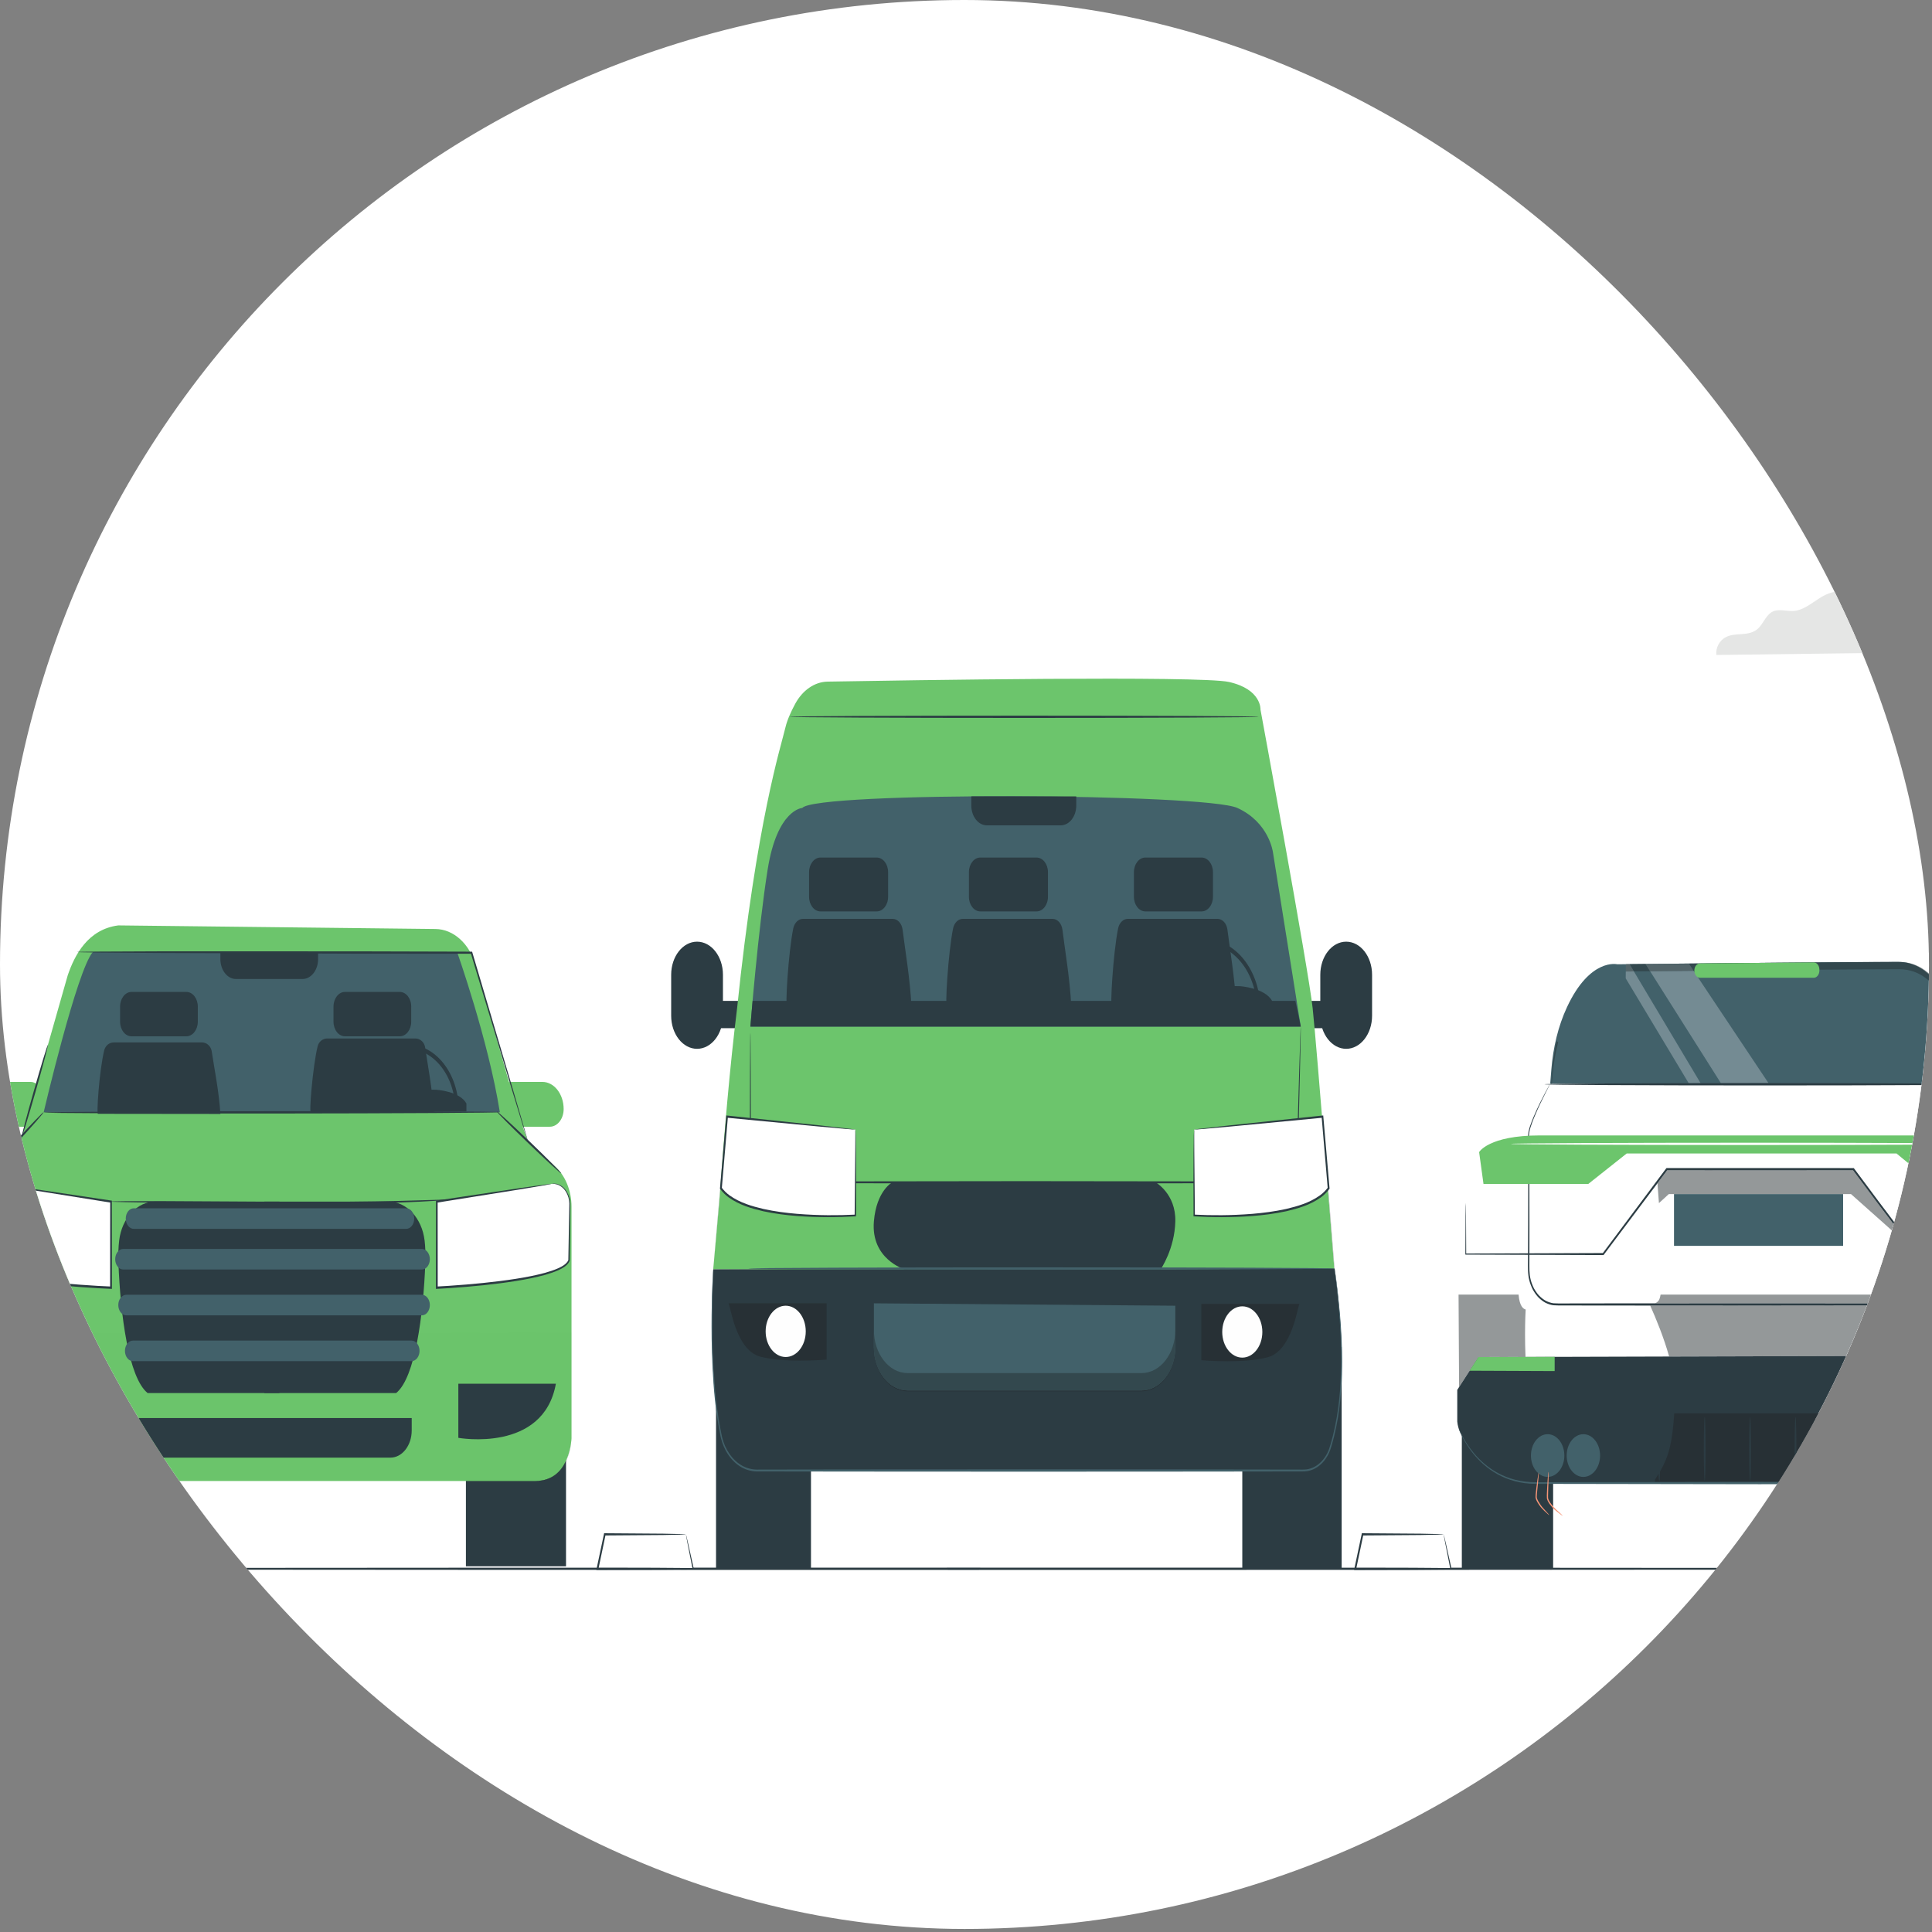 <svg width="593" height="593" viewBox="0 0 593 593" fill="none" xmlns="http://www.w3.org/2000/svg">
<rect x="0" y="0" width="593" height="593" fill="#808080" stroke="none"/>
<g clip-path="url(#clip0_5289_412)">
<rect width="592.061" height="592.061" rx="296.03" fill="white"/>
<path d="M146.767 478.567H232.789V465.64H146.767V478.567Z" fill="white"/>
<path d="M396.097 478.576H489.991V466.255H396.097V478.576Z" fill="white"/>
<path d="M604.009 68.326C604.009 85.311 593.241 99.08 579.959 99.08C566.677 99.08 555.909 85.311 555.909 68.326C555.909 51.341 566.677 37.572 579.959 37.572C593.241 37.572 604.009 51.34 604.009 68.326Z" fill="#E5E6E5"/>
<path d="M576.531 137.094C576.393 137.094 576.278 131.415 576.278 124.408C576.278 117.402 576.392 111.723 576.531 111.723C576.672 111.723 576.785 117.402 576.785 124.408C576.785 131.415 576.672 137.094 576.531 137.094Z" fill="white"/>
<path d="M562.676 104.572C562.796 104.662 560.534 109.961 557.623 116.406C554.711 122.854 552.254 128.007 552.133 127.918C552.011 127.829 554.273 122.531 557.185 116.084C560.096 109.638 562.554 104.483 562.676 104.572Z" fill="white"/>
<path d="M548.453 93.246C548.541 93.387 546.026 96.127 542.838 99.368C539.647 102.61 536.992 105.125 536.905 104.984C536.817 104.845 539.332 102.105 542.522 98.861C545.711 95.62 548.367 93.106 548.453 93.246Z" fill="white"/>
<path d="M580.148 0.001C580.219 0.007 580.211 1.619 580.182 4.223C580.153 6.828 580.113 10.423 580.115 14.394C580.12 18.367 580.165 21.963 580.199 24.567C580.233 27.171 580.244 28.784 580.172 28.788C580.104 28.794 579.967 27.188 579.841 24.583C579.716 21.98 579.613 18.377 579.608 14.395C579.605 10.414 579.702 6.81 579.823 4.206C579.944 1.602 580.079 -0.004 580.146 7.25411e-06L580.148 0.001Z" fill="white"/>
<path d="M559.719 32.529C559.601 32.622 557.067 27.598 554.061 21.31C551.055 15.019 548.715 9.846 548.835 9.752C548.954 9.66 551.487 14.681 554.493 20.973C557.499 27.261 559.838 32.436 559.719 32.528V32.529Z" fill="white"/>
<path d="M547.52 45.788C547.507 45.872 546.527 45.69 544.963 45.269C543.399 44.85 541.255 44.178 538.914 43.297C536.575 42.415 534.488 41.488 532.996 40.755C531.504 40.024 530.604 39.498 530.628 39.417C530.654 39.331 531.598 39.705 533.115 40.325C534.633 40.945 536.729 41.797 539.059 42.677C541.388 43.555 543.511 44.292 545.048 44.825C546.586 45.358 547.537 45.699 547.522 45.79L547.52 45.788Z" fill="white"/>
<path d="M542.191 69.417C542.204 69.595 538.767 70.163 534.516 70.685C530.263 71.209 526.805 71.488 526.792 71.31C526.778 71.131 530.214 70.564 534.467 70.041C538.718 69.517 542.176 69.238 542.191 69.417Z" fill="white"/>
<path d="M587.682 200.263C588.147 195.937 583.374 192.38 579.787 192.01C578.077 191.834 576.302 192.168 574.68 191.445C571.17 189.881 569.768 184.082 566.343 182.233C563.782 180.852 560.833 182.082 558.35 183.68C555.868 185.277 553.415 187.289 550.642 187.517C548.229 187.714 545.608 186.57 543.498 188.077C541.925 189.2 541.101 191.516 539.651 192.886C538.233 194.223 536.384 194.506 534.623 194.629C532.863 194.752 531.041 194.774 529.439 195.713C527.836 196.651 526.511 198.818 526.843 201.031L587.684 200.264L587.682 200.263Z" fill="#E5E6E5"/>
<path d="M678.674 481.515C678.674 481.713 507.211 481.873 295.749 481.873C84.214 481.873 -87.213 481.714 -87.213 481.515C-87.213 481.32 84.214 481.159 295.749 481.159C507.211 481.159 678.674 481.32 678.674 481.515Z" fill="#2C3C43"/>
<path d="M210.529 470.944H185.629L183.399 481.514H212.76L210.529 470.944Z" fill="white"/>
<path d="M210.531 470.946C210.542 470.928 210.604 471.157 210.715 471.613C210.838 472.142 210.996 472.817 211.192 473.652C211.616 475.552 212.203 478.183 212.935 481.455L212.999 481.744L212.761 481.746C206.335 481.824 196.556 481.874 185.631 481.874C184.882 481.874 184.137 481.874 183.4 481.873H183.037L183.131 481.424C183.914 477.734 184.668 474.181 185.373 470.859L185.426 470.605L185.63 470.607C192.837 470.66 199.051 470.706 203.539 470.738C205.704 470.786 207.448 470.822 208.721 470.85C209.272 470.87 209.721 470.886 210.081 470.899C210.387 470.916 210.54 470.932 210.53 470.947C210.522 470.962 210.349 470.978 210.027 470.995C209.658 471.006 209.197 471.023 208.63 471.044C207.363 471.072 205.627 471.109 203.475 471.155C199.002 471.188 192.811 471.233 185.63 471.287L185.886 471.036C185.189 474.36 184.443 477.917 183.668 481.609L183.4 481.16C184.137 481.16 184.881 481.16 185.631 481.16C196.556 481.16 206.335 481.21 212.761 481.286L212.587 481.576C211.942 478.323 211.423 475.71 211.049 473.822C210.886 472.958 210.754 472.26 210.65 471.712C210.562 471.225 210.521 470.963 210.531 470.946Z" fill="#2C3C43"/>
<path d="M443.113 470.944H418.213L415.982 481.514H445.343L443.113 470.944Z" fill="white"/>
<path d="M443.11 470.946C443.121 470.928 443.183 471.157 443.295 471.613C443.417 472.142 443.575 472.817 443.771 473.652C444.196 475.552 444.783 478.183 445.515 481.455L445.579 481.744L445.341 481.746C438.915 481.824 429.136 481.874 418.212 481.874C417.462 481.874 416.717 481.874 415.98 481.873H415.617L415.712 481.424C416.494 477.734 417.249 474.181 417.954 470.859L418.007 470.605L418.211 470.607C425.418 470.66 431.632 470.706 436.12 470.738C438.285 470.786 440.029 470.822 441.302 470.85C441.853 470.87 442.302 470.886 442.662 470.899C442.968 470.916 443.12 470.932 443.111 470.947C443.103 470.962 442.93 470.978 442.608 470.995C442.239 471.006 441.778 471.023 441.21 471.044C439.944 471.072 438.208 471.109 436.056 471.155C431.584 471.188 425.392 471.233 418.211 471.287L418.467 471.036C417.77 474.36 417.024 477.917 416.249 481.609L415.98 481.16C416.717 481.16 417.462 481.16 418.212 481.16C429.136 481.16 438.915 481.21 445.341 481.286L445.167 481.576C444.522 478.323 444.003 475.71 443.629 473.822C443.466 472.958 443.334 472.26 443.23 471.712C443.144 471.225 443.101 470.963 443.111 470.946H443.11Z" fill="#2C3C43"/>
<path d="M448.688 481.512H476.712V428.246H448.688V481.512Z" fill="#2C3C43"/>
<path d="M466.492 334.081C466.492 334.081 456.137 344.302 455.34 347.871C455.34 347.871 454.18 349.409 454.056 352.716C453.933 356.023 453.072 360.43 453.072 360.43C453.072 360.43 448.392 371.925 447.901 377.592C447.408 383.26 447.901 435.69 447.901 435.69H631.425V373.127L626.334 357.256C626.334 357.256 625.06 347.489 623.469 344.641C621.878 341.791 610.103 332.839 610.103 332.839L602.482 307.095C599.844 299.408 593.001 289.569 583.083 289.616L495.861 289.57C488.446 289.57 480.17 297.753 477.733 303.844L466.493 334.083L466.492 334.081Z" fill="white"/>
<path d="M631.424 430.158L627.713 416.031L512.317 416.36C510.703 410.603 508.363 404.868 506.498 400.718C517.127 400.724 528.348 400.731 539.948 400.737C562.804 400.715 584.19 400.693 602.418 400.676C604.707 400.629 606.889 399.356 608.409 397.36H631.424V430.158ZM447.845 425.741L447.683 397.36H466.108C466.398 400.941 467.562 401.77 468.286 401.929C468.256 402.42 468.091 405.294 468.091 409.561C468.091 411.59 468.128 413.933 468.234 416.484L453.779 416.525L451.077 420.721L447.845 425.741ZM602.408 400.063C584.184 400.05 562.801 400.038 539.948 400.023C528.885 400.03 518.166 400.036 507.977 400.042C508.402 399.884 508.785 399.609 509.098 399.184C509.346 398.849 509.542 398.225 509.693 397.359H607.746C606.326 399.005 604.41 400.029 602.408 400.063Z" fill="#949899"/>
<path d="M475.808 332.633H603.369C603.369 332.633 601.775 295.249 582.641 295.249C563.507 295.249 496.396 295.97 496.396 295.97C496.396 295.97 488.04 293.92 480.96 309.145C478.258 314.951 476.706 321.511 476.163 328.231L475.808 332.634V332.633Z" fill="#42616A"/>
<path d="M528.2 332.455L506.487 298.11C510.197 298.071 514.76 298.025 519.816 297.976L542.817 332.449C542.473 332.449 542.129 332.449 541.784 332.449C537.131 332.449 532.589 332.452 528.2 332.456V332.455ZM505.079 295.881L505.077 295.877C505.08 295.877 505.084 295.877 505.087 295.877H505.438C505.317 295.879 505.199 295.88 505.08 295.881H505.079Z" fill="#748B93"/>
<path d="M499.024 295.941V295.905L500.128 295.877L500.158 295.929C499.75 295.935 499.372 295.937 499.024 295.942V295.941Z" fill="#E2E3E3"/>
<path d="M518.321 332.47L498.991 300.289L499.009 298.186C499.698 298.178 500.533 298.169 501.496 298.16L521.975 332.463C520.742 332.466 519.524 332.467 518.322 332.47H518.321ZM499.029 295.944V295.94C499.376 295.936 499.755 295.933 500.163 295.927L500.166 295.931C499.753 295.935 499.374 295.94 499.03 295.944H499.029Z" fill="#748B93"/>
<path d="M603.369 332.633C603.369 332.633 603.551 333.017 603.878 333.791C604.209 334.591 604.688 335.743 605.311 337.245C606.57 340.32 608.413 344.827 610.797 350.656L610.812 350.693V350.736C610.828 357.26 610.848 365.327 610.871 374.673C610.877 379.351 610.885 384.35 610.893 389.634C610.895 392.343 610.069 395.132 608.527 397.205C607.003 399.292 604.766 400.63 602.418 400.679C584.19 400.696 562.804 400.718 539.949 400.74C523.12 400.731 507.091 400.721 492.508 400.712C488.863 400.706 485.309 400.701 481.854 400.697C481.24 400.685 480.635 400.689 480.033 400.693C478.932 400.702 477.841 400.708 476.728 400.625C475.871 400.495 475.041 400.213 474.255 399.805C473.479 399.364 472.761 398.798 472.112 398.128C471.48 397.434 470.923 396.646 470.458 395.785C470.018 394.906 469.647 393.975 469.405 392.995C468.879 391.023 469.003 388.966 469 387.074C469.017 383.225 469.034 379.534 469.048 376.007C469.067 368.961 469.082 362.585 469.098 356.98C469.093 354.18 469.098 351.571 469.052 349.181C468.952 347.966 469.268 346.775 469.581 345.775C469.923 344.762 470.282 343.824 470.65 342.954C472.125 339.48 473.47 336.94 474.371 335.214C474.826 334.376 475.176 333.732 475.424 333.272C475.667 332.841 475.807 332.633 475.807 332.633C475.807 332.633 475.7 332.869 475.471 333.314C475.234 333.782 474.899 334.44 474.464 335.293C473.595 337.043 472.279 339.607 470.841 343.083C470.483 343.954 470.135 344.89 469.805 345.892C469.501 346.918 469.215 347.963 469.317 349.167C469.38 351.573 469.39 354.176 469.408 356.978C469.418 362.583 469.43 368.96 469.442 376.008C469.439 379.534 469.434 383.227 469.429 387.074C469.437 389.007 469.326 390.963 469.83 392.819C470.062 393.747 470.415 394.626 470.835 395.459C471.279 396.271 471.807 397.015 472.408 397.671C473.024 398.301 473.705 398.835 474.438 399.249C475.182 399.633 475.967 399.896 476.777 400.017C477.824 400.092 478.92 400.081 480.027 400.072C480.634 400.066 481.247 400.06 481.854 400.069C485.308 400.063 488.862 400.06 492.507 400.054C507.09 400.045 523.119 400.036 539.948 400.025C562.8 400.039 584.183 400.052 602.408 400.065C604.628 400.029 606.744 398.772 608.193 396.802C609.659 394.841 610.45 392.205 610.456 389.63C610.464 384.347 610.473 379.35 610.481 374.672C610.504 365.326 610.523 357.259 610.539 350.735L610.554 350.815C608.22 344.954 606.415 340.422 605.184 337.329C604.587 335.81 604.129 334.644 603.812 333.834C603.507 333.046 603.368 332.633 603.368 332.633H603.369Z" fill="#2C3C43"/>
<path d="M587.09 383.375L568.14 366.506H512.221L509.191 369.277C509.047 367.241 508.893 365.201 508.732 363.19C509.718 361.877 510.713 360.554 511.715 359.218C520.69 359.222 530.139 359.225 539.882 359.229C549.939 359.225 559.686 359.221 568.766 359.216C573.734 365.895 578.515 372.279 583.092 378.256C584.252 379.747 585.395 381.218 586.521 382.664C586.712 382.903 586.901 383.14 587.091 383.375H587.09Z" fill="#949899"/>
<path d="M627.858 366.506C627.858 366.506 627.882 366.92 627.894 367.727C627.902 368.563 627.915 369.753 627.93 371.296C627.944 374.456 627.966 379.053 627.994 384.917L627.996 385.093H627.858C620.682 385.12 611.049 385.156 599.586 385.198C596.717 385.205 593.733 385.212 590.646 385.219L589.483 385.222L588.898 385.223L588.497 385.018L588.255 384.765C587.654 384.089 587.093 383.38 586.52 382.665C585.394 381.218 584.25 379.749 583.09 378.257C578.489 372.249 573.68 365.828 568.684 359.111L568.879 359.217C559.766 359.221 549.981 359.225 539.881 359.23C530.096 359.226 520.608 359.223 511.6 359.219L511.795 359.112C504.822 368.397 498.26 377.135 492.255 385.129L492.184 385.225L492.082 385.224C473.95 385.161 459.273 385.111 449.901 385.079L449.775 385.077L449.776 384.917C449.801 379.821 449.822 375.9 449.836 373.22C449.85 371.918 449.861 370.92 449.868 370.219C449.879 369.545 449.901 369.203 449.901 369.203C449.901 369.203 449.924 369.545 449.935 370.219C449.943 370.92 449.954 371.919 449.968 373.22C449.981 375.901 450.001 379.821 450.028 384.917L449.901 384.756C459.273 384.724 473.951 384.673 492.082 384.61L491.908 384.704C497.899 376.694 504.447 367.936 511.404 358.634L511.484 358.528H511.6C520.608 358.524 530.096 358.519 539.881 358.517C549.981 358.521 559.767 358.526 568.879 358.53H568.996L569.075 358.636C574.064 365.361 578.861 371.793 583.446 377.811C584.601 379.304 585.74 380.774 586.86 382.222C587.427 382.935 587.992 383.649 588.568 384.301L588.78 384.527L588.838 384.589L588.83 384.597L588.821 384.688C588.819 384.667 588.819 384.718 588.819 384.769C588.819 384.864 588.82 384.958 588.825 384.612H588.898L589.482 384.614L590.646 384.616C593.733 384.624 596.716 384.63 599.585 384.636C611.048 384.679 620.682 384.716 627.857 384.742L627.72 384.917C627.747 379.054 627.77 374.457 627.785 371.296C627.801 369.753 627.812 368.564 627.821 367.727C627.832 366.92 627.857 366.506 627.857 366.506H627.858Z" fill="#2C3C43"/>
<path d="M513.812 382.401H565.719V366.506H513.812V382.401Z" fill="#42616A"/>
<path d="M447.286 426.611L453.78 416.526L627.713 416.031L631.424 430.159V443.423L616.158 455.203H466.041C466.041 455.203 448.106 446.298 447.286 436.31V426.61V426.611Z" fill="#2C3C43"/>
<path d="M614.845 454.977C597.306 454.947 570.316 454.899 540.108 454.846C528.843 454.863 518.026 454.879 507.962 454.893C507.989 454.375 508.004 454.094 508.004 454.094C508.405 453.49 508.774 452.906 509.117 452.335C509.166 453.738 509.228 454.58 509.296 454.58C509.373 454.58 509.442 453.478 509.493 451.699C512.558 446.386 513.301 442.079 513.896 433.785H606.377C611.063 433.785 614.863 438.643 614.863 444.637V454.971C614.856 454.974 614.851 454.975 614.844 454.977H614.845Z" fill="#273035"/>
<path d="M480.155 446.762C480.155 450.383 477.86 453.318 475.029 453.318C472.197 453.318 469.901 450.383 469.901 446.762C469.901 443.141 472.197 440.206 475.029 440.206C477.86 440.206 480.155 443.141 480.155 446.762Z" fill="#42616A"/>
<path d="M491.123 446.762C491.123 450.383 488.828 453.318 485.997 453.318C483.165 453.318 480.87 450.383 480.87 446.762C480.87 443.141 483.165 440.206 485.997 440.206C488.827 440.206 491.123 443.141 491.123 446.762Z" fill="#42616A"/>
<path d="M495.36 454.583C495.208 454.583 495.082 450.186 495.082 444.766C495.082 439.343 495.208 434.947 495.36 434.947C495.515 434.947 495.641 439.343 495.641 444.766C495.641 450.185 495.515 454.583 495.36 454.583Z" fill="#2C3C43"/>
<path d="M509.296 454.583C509.142 454.583 509.018 450.186 509.018 444.766C509.018 439.343 509.142 434.947 509.296 434.947C509.45 434.947 509.574 439.343 509.574 444.766C509.574 450.185 509.45 454.583 509.296 454.583Z" fill="#2C3C43"/>
<path d="M523.234 454.582C523.08 454.582 522.954 450.185 522.954 444.765C522.954 439.342 523.08 434.947 523.234 434.947C523.387 434.947 523.513 439.341 523.513 444.765C523.513 450.184 523.387 454.582 523.234 454.582Z" fill="#2C3C43"/>
<path d="M537.168 454.582C537.014 454.582 536.89 450.185 536.89 444.765C536.89 439.342 537.014 434.947 537.168 434.947C537.322 434.947 537.448 439.341 537.448 444.765C537.448 450.184 537.322 454.582 537.168 454.582Z" fill="#2C3C43"/>
<path d="M551.103 454.582C550.949 454.582 550.823 450.185 550.823 444.765C550.823 439.342 550.949 434.947 551.103 434.947C551.256 434.947 551.382 439.341 551.382 444.765C551.382 450.184 551.256 454.582 551.103 454.582Z" fill="#2C3C43"/>
<path d="M565.043 454.582C564.889 454.582 564.765 450.185 564.765 444.765C564.765 439.342 564.889 434.947 565.043 434.947C565.197 434.947 565.323 439.341 565.323 444.765C565.323 450.184 565.197 454.582 565.043 454.582Z" fill="#2C3C43"/>
<path d="M578.976 454.582C578.821 454.582 578.697 450.185 578.697 444.765C578.697 439.342 578.821 434.947 578.976 434.947C579.13 434.947 579.254 439.341 579.254 444.765C579.254 450.184 579.13 454.582 578.976 454.582Z" fill="#2C3C43"/>
<path d="M451.076 420.722L477.181 420.831V416.459L453.779 416.526L451.076 420.722Z" fill="#6CC56C"/>
<path d="M609.496 332.803C609.496 333.001 579.175 333.161 541.782 333.161C504.375 333.161 474.062 333.001 474.062 332.803C474.062 332.608 504.374 332.447 541.782 332.447C579.174 332.447 609.496 332.608 609.496 332.803Z" fill="#2C3C43"/>
<path d="M631.424 438.322C631.432 438.324 631.412 438.487 631.364 438.808C631.308 439.157 631.233 439.632 631.137 440.238C630.898 441.479 630.349 443.296 629.206 445.308C626.941 449.373 621.879 453.502 614.894 455.425L614.881 455.429H614.863C597.325 455.459 570.327 455.507 540.108 455.559C513.25 455.517 488.938 455.478 471.312 455.45C466.882 455.439 462.891 454.301 459.668 452.507C456.431 450.725 453.968 448.364 452.193 446.178C450.413 443.98 449.293 441.964 448.605 440.559C448.258 439.857 448.03 439.293 447.88 438.913C447.734 438.531 447.682 438.322 447.682 438.322C447.682 438.322 447.769 438.51 447.932 438.879C448.097 439.246 448.34 439.794 448.7 440.481C449.414 441.854 450.557 443.829 452.344 445.976C454.126 448.114 456.582 450.415 459.79 452.14C462.986 453.877 466.931 454.966 471.314 454.946C488.939 454.92 513.25 454.886 540.109 454.845C570.327 454.897 597.325 454.946 614.864 454.975L614.833 454.979C621.739 453.138 626.784 449.111 629.053 445.159C630.202 443.201 630.774 441.424 631.044 440.203C631.159 439.605 631.25 439.14 631.316 438.796C631.38 438.48 631.418 438.32 631.425 438.321L631.424 438.322Z" fill="#42616A"/>
<path d="M453.999 353.632C453.999 353.632 456.836 348.502 472.682 348.502C488.528 348.502 607.974 348.502 607.974 348.502C607.974 348.502 619.483 347.741 625.986 354.908L624.568 363.412H593.473L582.11 354.044H499.291L487.481 363.412H455.34L453.998 353.632H453.999Z" fill="#6CC56C"/>
<path d="M610.435 351.095C610.435 351.293 577.6 351.453 537.104 351.453C496.594 351.453 463.766 351.293 463.766 351.095C463.766 350.899 496.595 350.739 537.104 350.739C577.599 350.739 610.435 350.899 610.435 351.095Z" fill="#FEFEFE"/>
<path d="M603.696 332.633H603.537C603.401 331.074 603.157 328.805 602.735 326.155C601.294 315.462 596.713 295.28 582.67 295.249C582.771 295.249 582.87 295.249 582.968 295.249C602.102 295.249 603.696 332.633 603.696 332.633H603.696Z" fill="#949899"/>
<path d="M476.317 332.632H476.136L476.491 328.23C476.727 325.309 477.154 322.418 477.783 319.606C477.945 319.718 478.101 319.818 478.252 319.909C477.361 323.323 476.781 326.875 476.491 330.472L476.317 332.631V332.632ZM602.737 326.154C600.977 315.113 596.109 297.491 582.97 297.491C571.168 297.491 541.118 297.765 519.817 297.974L518.418 295.877H505.44C524.114 295.686 567.521 295.254 582.672 295.249C596.716 295.28 601.295 315.462 602.738 326.155L602.737 326.154ZM501.496 298.161L500.165 295.932C501.483 295.918 503.141 295.9 505.08 295.881L506.488 298.109C504.582 298.127 502.901 298.145 501.496 298.161Z" fill="#33484E"/>
<path d="M506.484 298.109L505.077 295.881C505.195 295.879 505.314 295.878 505.435 295.877H518.413L519.813 297.975C514.756 298.024 510.194 298.07 506.484 298.109Z" fill="#54656A"/>
<path d="M499.009 298.187L499.029 295.943C499.373 295.94 499.751 295.936 500.164 295.931L501.495 298.16C500.533 298.17 499.697 298.178 499.008 298.186L499.009 298.187Z" fill="#54656A"/>
<path d="M520.053 297.911C520.053 299.125 520.822 300.11 521.772 300.11H556.716C557.667 300.11 558.436 299.125 558.436 297.911V297.596C558.436 296.377 557.659 295.389 556.705 295.398L521.76 295.712C520.815 295.721 520.053 296.702 520.053 297.911Z" fill="#6CC56C"/>
<path d="M219.777 481.514H248.918V413.417H219.777V481.514Z" fill="#2C3C43"/>
<path d="M381.305 481.514H411.803V413.417H381.305V481.514Z" fill="#2C3C43"/>
<path d="M221.097 315.582H228.998V307.209H221.097V315.582Z" fill="#2C3C43"/>
<path d="M213.953 321.92C209.563 321.92 206.006 317.371 206.006 311.76V299.196C206.006 293.584 209.563 289.034 213.953 289.034C218.341 289.034 221.899 293.584 221.899 299.196V311.76C221.899 317.371 218.34 321.92 213.953 321.92Z" fill="#2C3C43"/>
<path d="M398.143 315.582H406.044V307.209H398.143V315.582Z" fill="#2C3C43"/>
<path d="M413.192 321.92C417.581 321.92 421.139 317.371 421.139 311.76V299.196C421.139 293.584 417.582 289.034 413.192 289.034C408.804 289.034 405.247 293.584 405.247 299.196V311.76C405.247 317.371 408.804 321.92 413.192 321.92Z" fill="#2C3C43"/>
<path d="M254.021 209.214C250.024 209.284 246.323 211.852 244.056 216.06C242.801 218.391 241.616 220.983 241.086 223.244C239.712 229.098 232.197 252.058 226.244 309.435C224.06 327.079 222.296 347.418 220.75 369.154L218.918 389.591L409.641 390.606C409.641 390.606 404.164 321.265 402.9 309.413C401.637 297.56 386.891 217.826 386.891 217.826C386.891 217.826 387.312 211.586 377.2 209.318C368.438 207.353 277.985 208.795 254.02 209.213L254.021 209.214Z" fill="#6CC56C"/>
<path d="M218.918 389.59L221.202 362.916C221.049 364.98 220.899 367.062 220.75 369.154L218.918 389.59ZM409.543 389.353C409.118 383.996 407.403 362.389 405.79 342.749L405.913 342.736L409.641 389.351L409.542 389.353H409.543Z" fill="#ABAEAF"/>
<path d="M359.987 389.59H218.918L220.75 369.154C220.899 367.062 221.049 364.98 221.202 362.916L221.205 362.894L222.817 342.736L263.155 346.705H366.541L405.789 342.749C407.403 362.389 409.118 383.997 409.542 389.353L359.987 389.59Z" fill="#6CC56C" fill-opacity="0.09"/>
<path d="M246.241 247.991C246.241 247.991 238.576 248.367 235.628 266.842C232.68 285.315 230.322 315.099 230.322 315.099H399.255L390.706 261.563C390.706 261.563 389.551 252.441 379.797 247.99C369.979 243.51 250.434 242.896 246.242 247.99L246.241 247.991Z" fill="#42616A"/>
<path d="M325.57 253.329H302.905C300.267 253.329 298.129 250.595 298.129 247.221V244.436H330.347V247.221C330.347 250.595 328.209 253.329 325.57 253.329Z" fill="#2C3C43"/>
<path d="M230.322 315.099L230.997 307.209H397.599L399.254 315.099H230.322Z" fill="#2C3C43"/>
<path d="M386.82 309.805H385.749C385.749 298.73 378.702 289.719 370.042 289.719C361.381 289.719 354.335 298.73 354.335 309.805H353.264C353.264 297.974 360.79 288.349 370.042 288.349C379.293 288.349 386.82 297.973 386.82 309.805Z" fill="#2C3C43"/>
<path d="M349.167 308.428C349.167 308.428 351.494 302.904 358.249 302.673C364.52 302.457 380.434 302.682 380.434 302.682C380.434 302.682 388.205 303.118 390.451 307.209V309.805H349.167V308.428Z" fill="#2C3C43"/>
<path d="M241.615 308.638C240.937 309.731 241.939 292.528 243.479 284.977C243.835 283.237 245.06 282.026 246.467 282.026H273.99C275.509 282.026 276.806 283.439 277.038 285.36C277.668 290.558 279.357 300.53 279.739 308.687L241.616 308.638H241.615Z" fill="#2C3C43"/>
<path d="M269.082 279.748H251.847C249.907 279.748 248.335 277.738 248.335 275.258V267.698C248.335 265.218 249.906 263.208 251.847 263.208H269.082C271.021 263.208 272.593 265.218 272.593 267.698V275.258C272.593 277.738 271.021 279.748 269.082 279.748Z" fill="#2C3C43"/>
<path d="M290.673 308.638C289.995 309.731 290.998 292.528 292.538 284.977C292.892 283.237 294.119 282.026 295.526 282.026H323.049C324.568 282.026 325.863 283.439 326.096 285.36C326.725 290.558 328.414 300.53 328.798 308.687L290.674 308.638H290.673Z" fill="#2C3C43"/>
<path d="M318.143 279.748H300.908C298.969 279.748 297.397 277.738 297.397 275.258V267.698C297.397 265.218 298.969 263.208 300.908 263.208H318.143C320.083 263.208 321.655 265.218 321.655 267.698V275.258C321.655 277.738 320.084 279.748 318.143 279.748Z" fill="#2C3C43"/>
<path d="M341.322 308.638C340.644 309.731 341.647 292.528 343.186 284.977C343.541 283.237 344.768 282.026 346.173 282.026H373.696C375.215 282.026 376.512 283.439 376.744 285.36C377.374 290.558 379.063 300.53 379.446 308.687L341.322 308.638Z" fill="#2C3C43"/>
<path d="M368.79 279.748H351.555C349.616 279.748 348.043 277.738 348.043 275.258V267.698C348.043 265.218 349.616 263.208 351.555 263.208H368.79C370.73 263.208 372.302 265.218 372.302 267.698V275.258C372.302 277.738 370.73 279.748 368.79 279.748Z" fill="#2C3C43"/>
<path d="M399.251 315.097C399.251 315.097 399.262 315.383 399.258 315.942C399.248 316.526 399.236 317.347 399.221 318.415C399.174 320.618 399.108 323.819 399.022 327.927C398.824 336.213 398.54 348.157 398.187 362.901L398.18 363.151H397.984C376.486 363.177 347.168 363.211 314.887 363.25C281.916 363.21 252.041 363.173 230.318 363.147H230.118L230.12 362.894C230.157 348.715 230.187 337.233 230.208 329.268C230.231 325.319 230.249 322.244 230.261 320.126C230.272 319.101 230.282 318.312 230.289 317.749C230.299 317.213 230.318 316.939 230.318 316.939C230.318 316.939 230.337 317.213 230.346 317.749C230.353 318.312 230.363 319.101 230.374 320.126C230.386 322.244 230.404 325.319 230.427 329.268C230.448 337.233 230.478 348.715 230.515 362.894L230.317 362.638C252.04 362.612 281.914 362.575 314.886 362.535C347.168 362.574 376.486 362.609 397.983 362.634L397.782 362.884C398.211 348.143 398.558 336.202 398.799 327.918C398.931 323.812 399.033 320.613 399.104 318.412C399.145 317.345 399.176 316.525 399.198 315.94C399.223 315.383 399.25 315.098 399.25 315.098L399.251 315.097Z" fill="#2C3C43"/>
<path d="M366.541 346.704C366.337 347.487 366.541 373.076 366.541 373.076C366.541 373.076 400.26 375.422 407.8 364.719L405.913 342.736L366.541 346.705L366.541 346.704Z" fill="white"/>
<path d="M366.544 346.704C366.535 346.69 366.781 346.649 367.263 346.585C367.789 346.521 368.501 346.433 369.406 346.322C371.332 346.105 374.074 345.797 377.513 345.409C384.529 344.665 394.378 343.621 405.894 342.401L406.147 342.375L406.176 342.699C406.765 349.509 407.409 356.939 408.079 364.681L408.093 364.846L408.008 364.957C407.277 365.924 406.395 366.827 405.418 367.521C402.037 369.934 398.332 370.934 394.803 371.774C391.25 372.546 387.779 372.966 384.454 373.236C377.801 373.737 371.734 373.666 366.531 373.344L366.334 373.331L366.333 373.078C366.297 364.954 366.299 358.359 366.336 353.796C366.355 351.514 366.379 349.74 366.417 348.537C366.44 347.346 366.524 346.677 366.543 346.704C366.548 347.656 366.555 349.658 366.571 353.796C366.614 358.411 366.677 364.988 366.753 373.073L366.555 372.809C371.734 373.075 377.797 373.101 384.422 372.57C387.733 372.288 391.187 371.858 394.711 371.082C398.204 370.248 401.879 369.236 405.139 366.904C406.083 366.234 406.913 365.377 407.596 364.48L407.526 364.759C406.867 357.016 406.234 349.585 405.655 342.773L405.936 343.07C394.466 344.166 384.657 345.104 377.668 345.773C374.207 346.082 371.446 346.329 369.506 346.5C368.581 346.574 367.853 346.631 367.318 346.674C367.089 346.688 366.902 346.698 366.747 346.708C366.618 346.714 366.549 346.712 366.544 346.704Z" fill="#2C3C43"/>
<path d="M262.532 346.704C262.736 347.487 262.532 373.076 262.532 373.076C262.532 373.076 228.813 375.422 221.272 364.719L223.16 342.736L262.532 346.705V346.704Z" fill="white"/>
<path d="M262.531 346.704C262.526 346.712 262.458 346.714 262.328 346.708C262.172 346.699 261.986 346.689 261.757 346.674C261.222 346.631 260.494 346.574 259.568 346.5C257.629 346.328 254.868 346.081 251.407 345.773C244.419 345.104 234.608 344.166 223.139 343.07L223.42 342.773C222.841 349.585 222.208 357.016 221.549 364.759L221.479 364.48C222.162 365.376 222.991 366.234 223.934 366.904C227.194 369.236 230.87 370.249 234.364 371.082C237.887 371.858 241.342 372.288 244.652 372.57C251.275 373.101 257.338 373.074 262.519 372.809L262.32 373.073C262.397 364.988 262.46 358.411 262.504 353.796C262.519 349.659 262.527 347.656 262.531 346.704C262.55 346.677 262.635 347.346 262.656 348.537C262.694 349.74 262.719 351.514 262.738 353.796C262.774 358.359 262.776 364.954 262.741 373.078L262.74 373.331L262.542 373.344C257.341 373.666 251.273 373.737 244.619 373.236C241.295 372.967 237.823 372.546 234.27 371.774C230.742 370.933 227.037 369.934 223.657 367.521C222.679 366.827 221.797 365.924 221.065 364.957L220.98 364.846L220.995 364.681C221.666 356.94 222.309 349.509 222.899 342.699L222.927 342.375L223.18 342.401C234.697 343.621 244.547 344.665 251.563 345.409C255.001 345.797 257.744 346.106 259.67 346.322C260.576 346.432 261.287 346.52 261.811 346.585C262.294 346.649 262.541 346.69 262.531 346.704Z" fill="#2C3C43"/>
<path d="M218.919 389.59C218.919 389.59 217.059 421.462 221.349 440.831C222.732 447.077 227.223 451.355 232.299 451.355H400.128C403.769 451.355 407.046 448.515 408.359 444.174C411.02 435.369 413.883 420.53 409.642 389.352L359.989 389.59H218.92H218.919Z" fill="#2C3C43"/>
<path d="M245.738 417.625C241.725 417.625 236.964 417.371 233.356 416.406C225.739 414.367 224.146 400.49 223.614 400.037H253.726V417.312C253.726 417.312 250.194 417.626 245.737 417.626L245.738 417.625Z" fill="#273035"/>
<path d="M247.314 408.642C247.314 412.99 244.559 416.513 241.16 416.513C237.76 416.513 235.005 412.99 235.005 408.642C235.005 404.296 237.76 400.772 241.16 400.772C244.559 400.772 247.314 404.297 247.314 408.642Z" fill="#FEFEFE"/>
<path d="M376.726 417.815C372.268 417.815 368.735 417.501 368.735 417.501V400.226H398.849C398.317 400.68 396.723 414.555 389.106 416.595C385.499 417.559 380.738 417.814 376.727 417.814L376.726 417.815Z" fill="#273035"/>
<path d="M375.149 408.831C375.149 413.178 377.906 416.701 381.304 416.701C384.704 416.701 387.459 413.178 387.459 408.831C387.459 404.483 384.704 400.96 381.304 400.96C377.905 400.96 375.149 404.483 375.149 408.831Z" fill="#FEFEFE"/>
<path d="M268.229 400.037V413.569C268.229 420.875 272.86 426.797 278.574 426.797H350.401C356.115 426.797 360.746 420.875 360.746 413.569V400.771L268.228 400.037H268.229Z" fill="#42616A"/>
<path d="M350.4 427.031H278.573C272.859 427.031 268.228 421.108 268.228 413.802V413.647C268.262 420.916 272.881 426.796 278.573 426.796H350.4C356.114 426.796 360.745 420.873 360.745 413.567V408.217V413.801C360.745 421.107 356.114 427.03 350.4 427.03V427.031Z" fill="#273035"/>
<path d="M350.4 426.797H278.573C272.881 426.797 268.262 420.917 268.228 413.648V408.219C268.228 415.526 272.859 421.448 278.573 421.448H350.4C356.114 421.448 360.745 415.526 360.745 408.219V413.57C360.745 420.876 356.114 426.798 350.4 426.798V426.797Z" fill="#33484E"/>
<path d="M273.89 362.894C273.89 362.894 269.028 365.397 268.229 374.88C267.253 386.453 277.597 389.59 277.597 389.59H356.257C356.257 389.59 360.551 383.366 360.746 374.88C360.942 366.393 354.697 362.894 354.697 362.894H273.89H273.89Z" fill="#2C3C43"/>
<path d="M386.285 220.005C386.285 220.202 354.076 220.361 314.354 220.361C274.618 220.361 242.416 220.202 242.416 220.005C242.416 219.807 274.618 219.648 314.354 219.648C354.076 219.648 386.285 219.807 386.285 220.005Z" fill="#2C3C43"/>
<path d="M409.644 389.351C409.644 389.351 410.46 394.203 411.259 403.11C411.637 407.563 412.005 413.042 411.936 419.418C411.865 425.773 411.388 433.101 409.502 440.792C409.254 441.746 409.007 442.713 408.719 443.674C408.454 444.639 408.11 445.632 407.635 446.514C406.704 448.297 405.346 449.775 403.74 450.666C402.937 451.113 402.076 451.413 401.189 451.547C400.292 451.681 399.412 451.624 398.527 451.64C396.75 451.643 394.941 451.646 393.1 451.649C385.736 451.658 377.868 451.669 369.59 451.681C353.029 451.689 334.826 451.699 315.719 451.709C296.605 451.7 278.398 451.69 261.834 451.681C253.555 451.668 245.686 451.657 238.322 451.649C236.481 451.645 234.671 451.642 232.895 451.64C231.105 451.708 229.305 451.298 227.705 450.423C224.493 448.656 222.135 445.097 221.234 441.19C219.581 433.415 219.026 426.154 218.704 419.808C218.401 413.45 218.378 407.963 218.421 403.484C218.466 399.003 218.593 395.529 218.701 393.173C218.763 392.014 218.812 391.124 218.845 390.496C218.883 389.895 218.92 389.588 218.92 389.588C218.92 389.588 218.921 389.898 218.902 390.501C218.881 391.129 218.853 392.019 218.814 393.179C218.742 395.534 218.651 399.008 218.638 403.485C218.628 407.96 218.683 413.439 219.015 419.781C219.365 426.105 219.951 433.356 221.613 441.041C222.493 444.808 224.777 448.227 227.875 449.916C229.428 450.752 231.129 451.139 232.895 451.066C234.671 451.063 236.481 451.059 238.322 451.056C245.686 451.045 253.555 451.034 261.834 451.023C278.397 451.014 296.604 451.005 315.719 450.994C334.826 451.004 353.029 451.014 369.59 451.023C377.868 451.034 385.736 451.045 393.1 451.056C394.941 451.059 396.75 451.063 398.527 451.066C399.415 451.055 400.302 451.112 401.138 450.988C401.982 450.864 402.804 450.58 403.569 450.159C405.102 449.317 406.399 447.914 407.293 446.217C407.751 445.369 408.072 444.455 408.342 443.49C408.631 442.538 408.879 441.58 409.128 440.636C411.02 433.022 411.525 425.74 411.624 419.408C411.723 413.056 411.388 407.586 411.044 403.136C410.882 400.908 410.686 398.935 410.508 397.229C410.348 395.517 410.18 394.075 410.035 392.91C409.904 391.761 409.801 390.879 409.729 390.257C409.664 389.658 409.644 389.348 409.644 389.348V389.351Z" fill="#42616A"/>
<path d="M409.639 389.351C409.639 389.549 369.355 389.709 319.672 389.709C269.972 389.709 229.695 389.549 229.695 389.351C229.695 389.154 269.972 388.995 319.672 388.995C369.355 388.995 409.639 389.154 409.639 389.351Z" fill="#42616A"/>
<path d="M12.996 345.83H-2.359C-4.7 345.83 -6.597 343.402 -6.597 340.41C-6.597 335.81 -3.68 332.079 -0.083 332.079H9.388C11.381 332.079 12.996 334.145 12.996 336.694V345.831V345.83Z" fill="#6CC56C"/>
<path d="M153.413 345.83H168.767C171.108 345.83 173.005 343.402 173.005 340.41C173.005 335.81 170.089 332.079 166.492 332.079H157.02C155.028 332.079 153.413 334.145 153.413 336.694V345.831L153.413 345.83Z" fill="#6CC56C"/>
<path d="M-5.417 480.763H25.307V428.125H-5.417V480.763Z" fill="#2C3C43"/>
<path d="M143.005 480.763H173.731V428.125H143.005V480.763Z" fill="#2C3C43"/>
<path d="M-2.285 358.172L6.647 349.002L20.781 299.378C22.885 293.203 26.949 285.247 36.307 284.04L133.673 285.143C139.194 285.205 144.106 289.639 145.999 296.271L158.654 340.576L162.126 350.644L170.372 358.021C173.535 360.852 175.419 365.477 175.419 370.414V441.492C175.419 441.492 175.01 454.565 164.379 454.565C153.748 454.565 5.321 454.565 5.321 454.565C5.321 454.565 -4.902 455.087 -6.537 439.924C-7.835 427.892 -7.073 386.228 -6.703 369.535C-6.604 365.102 -4.991 360.95 -2.285 358.173V358.172Z" fill="#6CC56C"/>
<path d="M143.004 454.566H25.308V454.565C55.328 454.565 111.857 454.565 143.004 454.565V454.566ZM173.73 448.47V448.372C174.81 446.061 175.202 443.693 175.343 442.426C175.149 444.652 174.589 446.706 173.73 448.469V448.47ZM-5.418 446.053C-6.536 443.486 -7.153 440.46 -7.125 437.155L-7.459 409C-7.439 409.006 -7.371 409.013 -7.258 409.018C-7.302 422.085 -7.147 434.273 -6.538 439.924C-6.312 442.019 -5.922 443.813 -5.419 445.352V446.053H-5.418Z" fill="#ABAEAF"/>
<path d="M25.307 454.568H6.344C6.267 454.568 6.19 454.568 6.114 454.567C8.387 454.567 15.408 454.567 25.307 454.567V454.568ZM-3.666 449.156C-4.339 448.22 -4.926 447.181 -5.417 446.055V445.354C-4.927 446.851 -4.328 448.106 -3.666 449.157V449.156Z" fill="#273035"/>
<path d="M165.073 454.565H143.005V454.564C154.265 454.564 162.205 454.564 164.379 454.564C169.509 454.564 172.258 451.521 173.731 448.372V448.469C171.935 452.157 168.839 454.565 165.073 454.565Z" fill="#273035"/>
<path d="M164.377 454.566C162.203 454.566 154.263 454.566 143.004 454.566C111.855 454.566 55.327 454.566 25.307 454.566C15.407 454.566 8.386 454.566 6.113 454.566C2.149 454.489 -1.289 452.467 -3.667 449.156C-4.329 448.105 -4.927 446.849 -5.418 445.352C-5.923 443.813 -6.311 442.018 -6.537 439.924C-7.147 434.273 -7.302 422.085 -7.257 409.018C-5.035 409.134 14.732 409.173 40.497 409.173C94.683 409.173 175.418 409 175.418 409V440.674C175.418 441.268 175.393 441.853 175.343 442.427C175.202 443.693 174.81 446.062 173.73 448.373C172.257 451.523 169.507 454.566 164.378 454.566H164.377Z" fill="#6CC56C" fill-opacity="0.09"/>
<path d="M-1.167 363.367L34.077 368.813V395.239C34.077 395.239 -4.931 393.832 -7.264 387.203L-6.741 369.45C-6.632 365.728 -4.058 362.92 -1.167 363.367Z" fill="white"/>
<path d="M-1.167 363.367C-1.167 363.422 -1.708 363.278 -2.695 363.515C-3.636 363.779 -5.153 364.592 -6.043 366.755C-6.515 367.819 -6.634 369.137 -6.628 370.637C-6.664 372.127 -6.703 373.741 -6.746 375.471C-6.835 378.944 -6.937 382.88 -7.049 387.212L-7.068 387.09C-6.47 388.337 -5.133 389.017 -3.884 389.577C-2.596 390.13 -1.221 390.557 0.201 390.944C3.054 391.678 6.106 392.244 9.303 392.709C15.697 393.642 22.665 394.251 29.939 394.678C31.335 394.748 32.719 394.816 34.085 394.883L33.799 395.238C33.808 385.839 33.816 376.919 33.824 368.813L34.048 369.135C23.672 367.478 14.878 366.074 8.632 365.078C5.563 364.565 3.121 364.155 1.404 363.868C0.598 363.722 -0.038 363.607 -0.509 363.522C-0.943 363.437 -1.167 363.385 -1.165 363.367C-1.164 363.348 -0.936 363.366 -0.499 363.416C-0.027 363.477 0.613 363.558 1.424 363.662C3.145 363.906 5.593 364.254 8.67 364.69C14.921 365.624 23.724 366.939 34.11 368.49L34.333 368.523V368.813C34.341 376.919 34.349 385.839 34.358 395.238V395.608L34.072 395.594C32.702 395.527 31.314 395.46 29.915 395.391C22.631 394.964 15.654 394.337 9.244 393.375C6.038 392.895 2.976 392.31 0.103 391.55C-1.331 391.149 -2.718 390.708 -4.034 390.132C-4.689 389.837 -5.327 389.506 -5.929 389.091C-6.516 388.653 -7.111 388.159 -7.459 387.315L-7.481 387.264L-7.479 387.191C-7.335 382.858 -7.204 378.926 -7.089 375.455C-7.03 373.725 -6.973 372.114 -6.922 370.622C-6.915 369.159 -6.767 367.689 -6.255 366.608C-5.286 364.361 -3.69 363.578 -2.718 363.357C-1.698 363.166 -1.166 363.366 -1.166 363.366L-1.167 363.367Z" fill="#2C3C43"/>
<path d="M169.322 363.367L134.078 368.813V395.239C134.078 395.239 172.326 393.507 174.658 386.878L174.897 369.45C174.786 365.728 172.214 362.92 169.322 363.367Z" fill="white"/>
<path d="M169.321 363.367C169.321 363.367 169.846 363.169 170.854 363.353C171.817 363.564 173.39 364.33 174.373 366.527C174.871 367.577 175.114 369.039 175.028 370.488C175.015 371.961 175.003 373.557 174.987 375.268C174.953 378.702 174.915 382.596 174.872 386.882L174.871 386.946L174.853 386.989C174.509 387.825 173.925 388.327 173.344 388.768C172.75 389.188 172.12 389.526 171.47 389.828C170.168 390.419 168.792 390.872 167.371 391.286C164.521 392.073 161.481 392.685 158.297 393.193C151.929 394.212 144.994 394.899 137.752 395.383C136.52 395.454 135.297 395.525 134.085 395.594L133.796 395.61V395.238C133.805 385.85 133.813 376.932 133.82 368.813L133.822 368.523L134.046 368.49C144.42 366.94 153.222 365.624 159.477 364.69C162.555 364.254 165.003 363.907 166.727 363.662C167.539 363.559 168.179 363.476 168.653 363.416C169.091 363.366 169.318 363.348 169.32 363.367C169.321 363.385 169.097 363.437 168.663 363.522C168.191 363.606 167.555 363.723 166.747 363.87C165.027 364.158 162.584 364.566 159.513 365.079C153.265 366.076 144.47 367.481 134.106 369.136L134.33 368.813C134.338 376.932 134.346 385.85 134.354 395.238L134.066 394.882C135.274 394.812 136.494 394.741 137.723 394.67C144.955 394.188 151.883 393.518 158.232 392.53C161.407 392.037 164.436 391.445 167.267 390.683C168.677 390.283 170.04 389.844 171.316 389.278C172.553 388.705 173.871 388.01 174.46 386.766L174.442 386.873C174.516 382.592 174.583 378.702 174.642 375.269C174.674 373.56 174.704 371.966 174.732 370.492C174.831 369.01 174.621 367.723 174.162 366.677C173.256 364.56 171.762 363.766 170.829 363.512C169.854 363.28 169.319 363.422 169.319 363.368L169.321 363.367Z" fill="#2C3C43"/>
<path d="M47.619 368.813C42.145 368.813 37.382 373.851 36.574 380.774C36.343 382.752 36.246 385.041 36.349 387.686C36.967 403.483 39.437 422.833 45.305 427.572H85.758V368.812H47.619V368.813Z" fill="#2C3C43"/>
<path d="M119.282 368.813C124.755 368.813 129.518 373.851 130.328 380.774C130.558 382.752 130.655 385.041 130.551 387.686C129.934 403.483 127.463 422.833 121.596 427.572H81.143V368.812H119.282V368.813Z" fill="#2C3C43"/>
<path d="M129.464 389.66H37.831C36.466 389.66 35.36 388.247 35.36 386.501C35.36 384.757 36.466 383.341 37.831 383.341H129.464C130.828 383.341 131.935 384.757 131.935 386.501C131.935 388.246 130.828 389.66 129.464 389.66Z" fill="#42616A"/>
<path d="M124.667 377.187H41.07C39.706 377.187 38.599 375.771 38.599 374.027C38.599 372.282 39.706 370.868 41.07 370.868H124.667C126.031 370.868 127.138 372.281 127.138 374.027C127.138 375.771 126.032 377.187 124.667 377.187Z" fill="#42616A"/>
<path d="M129.466 403.727H38.779C37.413 403.727 36.308 402.314 36.308 400.568C36.308 398.824 37.413 397.408 38.779 397.408H129.466C130.83 397.408 131.937 398.824 131.937 400.568C131.937 402.314 130.83 403.727 129.466 403.727Z" fill="#42616A"/>
<path d="M126.299 417.788H40.825C39.459 417.788 38.354 416.374 38.354 414.628C38.354 412.884 39.459 411.469 40.825 411.469H126.299C127.663 411.469 128.77 412.884 128.77 414.628C128.77 416.374 127.663 417.788 126.299 417.788Z" fill="#42616A"/>
<path d="M13.408 341.366C13.408 341.366 23.624 297.748 28.497 292.208H140.297C140.297 292.208 149.896 319.21 153.416 341.366H13.408Z" fill="#42616A"/>
<path d="M41.943 435.249V439.045C41.943 443.661 44.869 447.402 48.478 447.402H119.837C123.445 447.402 126.371 443.661 126.371 439.045V435.249H41.943Z" fill="#2C3C43"/>
<path d="M140.682 424.707V441.324C140.682 441.324 166.803 446.034 170.62 424.707H140.682Z" fill="#2C3C43"/>
<path d="M31.144 424.707V441.324C31.144 441.324 5.023 446.034 1.206 424.707H31.144Z" fill="#2C3C43"/>
<path d="M162.126 350.645C162.12 350.649 162.085 350.559 162.024 350.378C161.957 350.172 161.871 349.909 161.762 349.576C161.529 348.829 161.202 347.781 160.783 346.434C159.93 343.64 158.702 339.615 157.15 334.534C154.057 324.266 149.679 309.738 144.496 292.539L144.73 292.745C133.855 292.736 121.545 292.726 108.553 292.715C85.112 292.633 63.894 292.557 48.501 292.504C40.84 292.443 34.63 292.394 30.303 292.359C28.179 292.327 26.517 292.3 25.356 292.282C24.811 292.267 24.385 292.254 24.069 292.246C23.78 292.233 23.631 292.22 23.631 292.207C23.631 292.194 23.78 292.183 24.069 292.172C24.385 292.164 24.812 292.153 25.356 292.139C26.517 292.125 28.179 292.107 30.303 292.081C34.63 292.062 40.84 292.035 48.502 292C63.894 292 85.113 292.002 108.555 292.002C121.547 292.037 133.856 292.072 144.732 292.101H144.905L144.966 292.309C150.072 309.546 154.384 324.107 157.432 334.397C158.925 339.505 160.109 343.553 160.93 346.36C161.319 347.723 161.622 348.783 161.837 349.538C161.931 349.879 162.003 350.148 162.061 350.36C162.11 350.544 162.131 350.641 162.124 350.643L162.126 350.645Z" fill="#2C3C43"/>
<path d="M153.416 341.365C153.416 341.562 122.071 341.746 83.416 341.779C44.746 341.81 13.408 341.676 13.408 341.479C13.408 341.282 44.745 341.097 83.415 341.066C122.071 341.034 153.416 341.168 153.416 341.366V341.365Z" fill="#2C3C43"/>
<path d="M152.454 341.111C152.546 340.953 157.063 345.093 162.541 350.358C168.02 355.624 172.386 360.019 172.293 360.177C172.2 360.333 167.685 356.193 162.205 350.929C156.727 345.666 152.362 341.269 152.454 341.111H152.454Z" fill="#2C3C43"/>
<path d="M13.405 341.364C13.505 341.514 9.713 345.846 4.936 351.041C0.158 356.236 -3.795 360.324 -3.895 360.175C-3.995 360.024 -0.203 355.692 4.574 350.497C9.351 345.304 13.305 341.214 13.405 341.365V341.364Z" fill="#2C3C43"/>
<path d="M14.706 320.715C14.85 320.782 13.164 327.17 10.939 334.981C8.714 342.794 6.793 349.07 6.648 349.003C6.503 348.936 8.19 342.549 10.415 334.736C12.639 326.926 14.56 320.648 14.705 320.715H14.706Z" fill="#2C3C43"/>
<path d="M137.999 368.207C138 368.22 137.909 368.236 137.732 368.257C137.523 368.277 137.264 368.302 136.947 368.332C136.21 368.385 135.201 368.459 133.923 368.551C131.295 368.729 127.493 368.927 122.791 369.1C113.389 369.467 100.395 369.657 86.046 369.596C71.692 369.534 58.701 369.319 49.297 369.174C44.631 369.09 40.839 369.022 38.162 368.974C36.883 368.938 35.871 368.911 35.134 368.89C34.816 368.873 34.558 368.86 34.348 368.848C34.17 368.837 34.079 368.824 34.079 368.812C34.079 368.799 34.17 368.787 34.348 368.776C34.558 368.769 34.816 368.759 35.136 368.747C35.873 368.734 36.885 368.718 38.163 368.696C40.841 368.69 44.633 368.681 49.301 368.67C58.745 368.725 71.715 368.799 86.048 368.882C100.394 368.944 113.382 368.835 122.782 368.596C127.448 368.461 131.238 368.35 133.914 368.274C135.194 368.237 136.205 368.208 136.942 368.189C137.261 368.187 137.519 368.186 137.73 368.185C137.908 368.188 137.999 368.195 137.999 368.208V368.207Z" fill="#2C3C43"/>
<path d="M92.859 300.489H72.417C69.779 300.489 67.641 297.755 67.641 294.382V292.208H97.635V294.382C97.635 297.754 95.497 300.489 92.859 300.489Z" fill="#2C3C43"/>
<path d="M140.776 340.606H139.705C139.705 330.32 133.161 321.952 125.118 321.952C117.076 321.952 110.532 330.32 110.532 340.606H109.46C109.46 329.565 116.484 320.582 125.118 320.582C133.752 320.582 140.775 329.565 140.775 340.606H140.776Z" fill="#2C3C43"/>
<path d="M104.722 339.831C104.722 339.831 106.888 334.688 113.177 334.472C119.017 334.27 133.833 334.48 133.833 334.48C133.833 334.48 141.067 334.885 143.159 338.696V341.112H104.722V339.831Z" fill="#2C3C43"/>
<path d="M30.151 341.872C29.484 342.774 30.47 328.607 31.985 322.388C32.334 320.953 33.539 319.957 34.922 319.957H61.986C63.481 319.957 64.756 321.12 64.984 322.702C65.603 326.983 67.264 335.195 67.641 341.912L30.15 341.871L30.151 341.872Z" fill="#2C3C43"/>
<path d="M57.203 318.081H40.37C38.431 318.081 36.859 316.071 36.859 313.591V308.949C36.859 306.468 38.43 304.458 40.37 304.458H57.203C59.142 304.458 60.714 306.468 60.714 308.949V313.591C60.714 316.07 59.142 318.081 57.203 318.081Z" fill="#2C3C43"/>
<path d="M95.442 341.366C94.775 342.267 95.973 327.394 97.487 321.176C97.836 319.742 99.042 318.746 100.425 318.746H127.489C128.984 318.746 130.258 319.909 130.487 321.49C131.106 325.771 132.767 334.649 133.143 341.366H95.442Z" fill="#2C3C43"/>
<path d="M122.71 318.081H105.877C103.938 318.081 102.367 316.071 102.367 313.591V308.949C102.367 306.468 103.938 304.458 105.877 304.458H122.71C124.649 304.458 126.22 306.468 126.22 308.949V313.591C126.22 316.07 124.649 318.081 122.71 318.081Z" fill="#2C3C43"/>
<path d="M475.29 451.779C475.24 451.775 475.141 452.679 475.034 454.146C474.981 454.879 474.924 455.753 474.873 456.726C474.852 457.219 474.829 457.729 474.806 458.254C474.796 458.805 474.752 459.289 474.803 459.959C475.111 461.166 475.825 461.863 476.354 462.541C476.932 463.221 477.522 463.693 478.011 464.083C479.003 464.842 479.603 465.309 479.632 465.265C479.668 465.208 479.105 464.628 478.155 463.804C477.687 463.381 477.124 462.885 476.592 462.226C476.069 461.544 475.401 460.812 475.163 459.842C475.135 459.396 475.16 458.778 475.17 458.273C475.187 457.75 475.201 457.242 475.216 456.75C475.245 455.823 475.271 454.958 475.296 454.169C475.337 452.697 475.342 451.785 475.291 451.78L475.29 451.779Z" fill="#F69576"/>
<path d="M472.295 451.999C472.243 451.988 472.092 452.823 471.896 454.182C471.799 454.862 471.69 455.673 471.581 456.575C471.529 457.036 471.475 457.508 471.42 457.995C471.376 458.51 471.302 458.953 471.308 459.592C471.521 460.76 472.145 461.483 472.597 462.172C473.096 462.866 473.616 463.368 474.05 463.783C474.929 464.592 475.463 465.088 475.494 465.046C475.534 464.994 475.046 464.39 474.211 463.518C473.802 463.075 473.307 462.553 472.854 461.883C472.41 461.192 471.833 460.436 471.674 459.514C471.676 459.1 471.74 458.522 471.781 458.053C471.828 457.566 471.875 457.095 471.919 456.636C472.003 455.776 472.083 454.973 472.155 454.232C472.285 452.861 472.345 452.009 472.295 451.999Z" fill="#F69576"/>
</g>
<defs>
<clipPath id="clip0_5289_412">
<rect width="592.061" height="592.061" rx="296.03" fill="white"/>
</clipPath>
</defs>
</svg>
